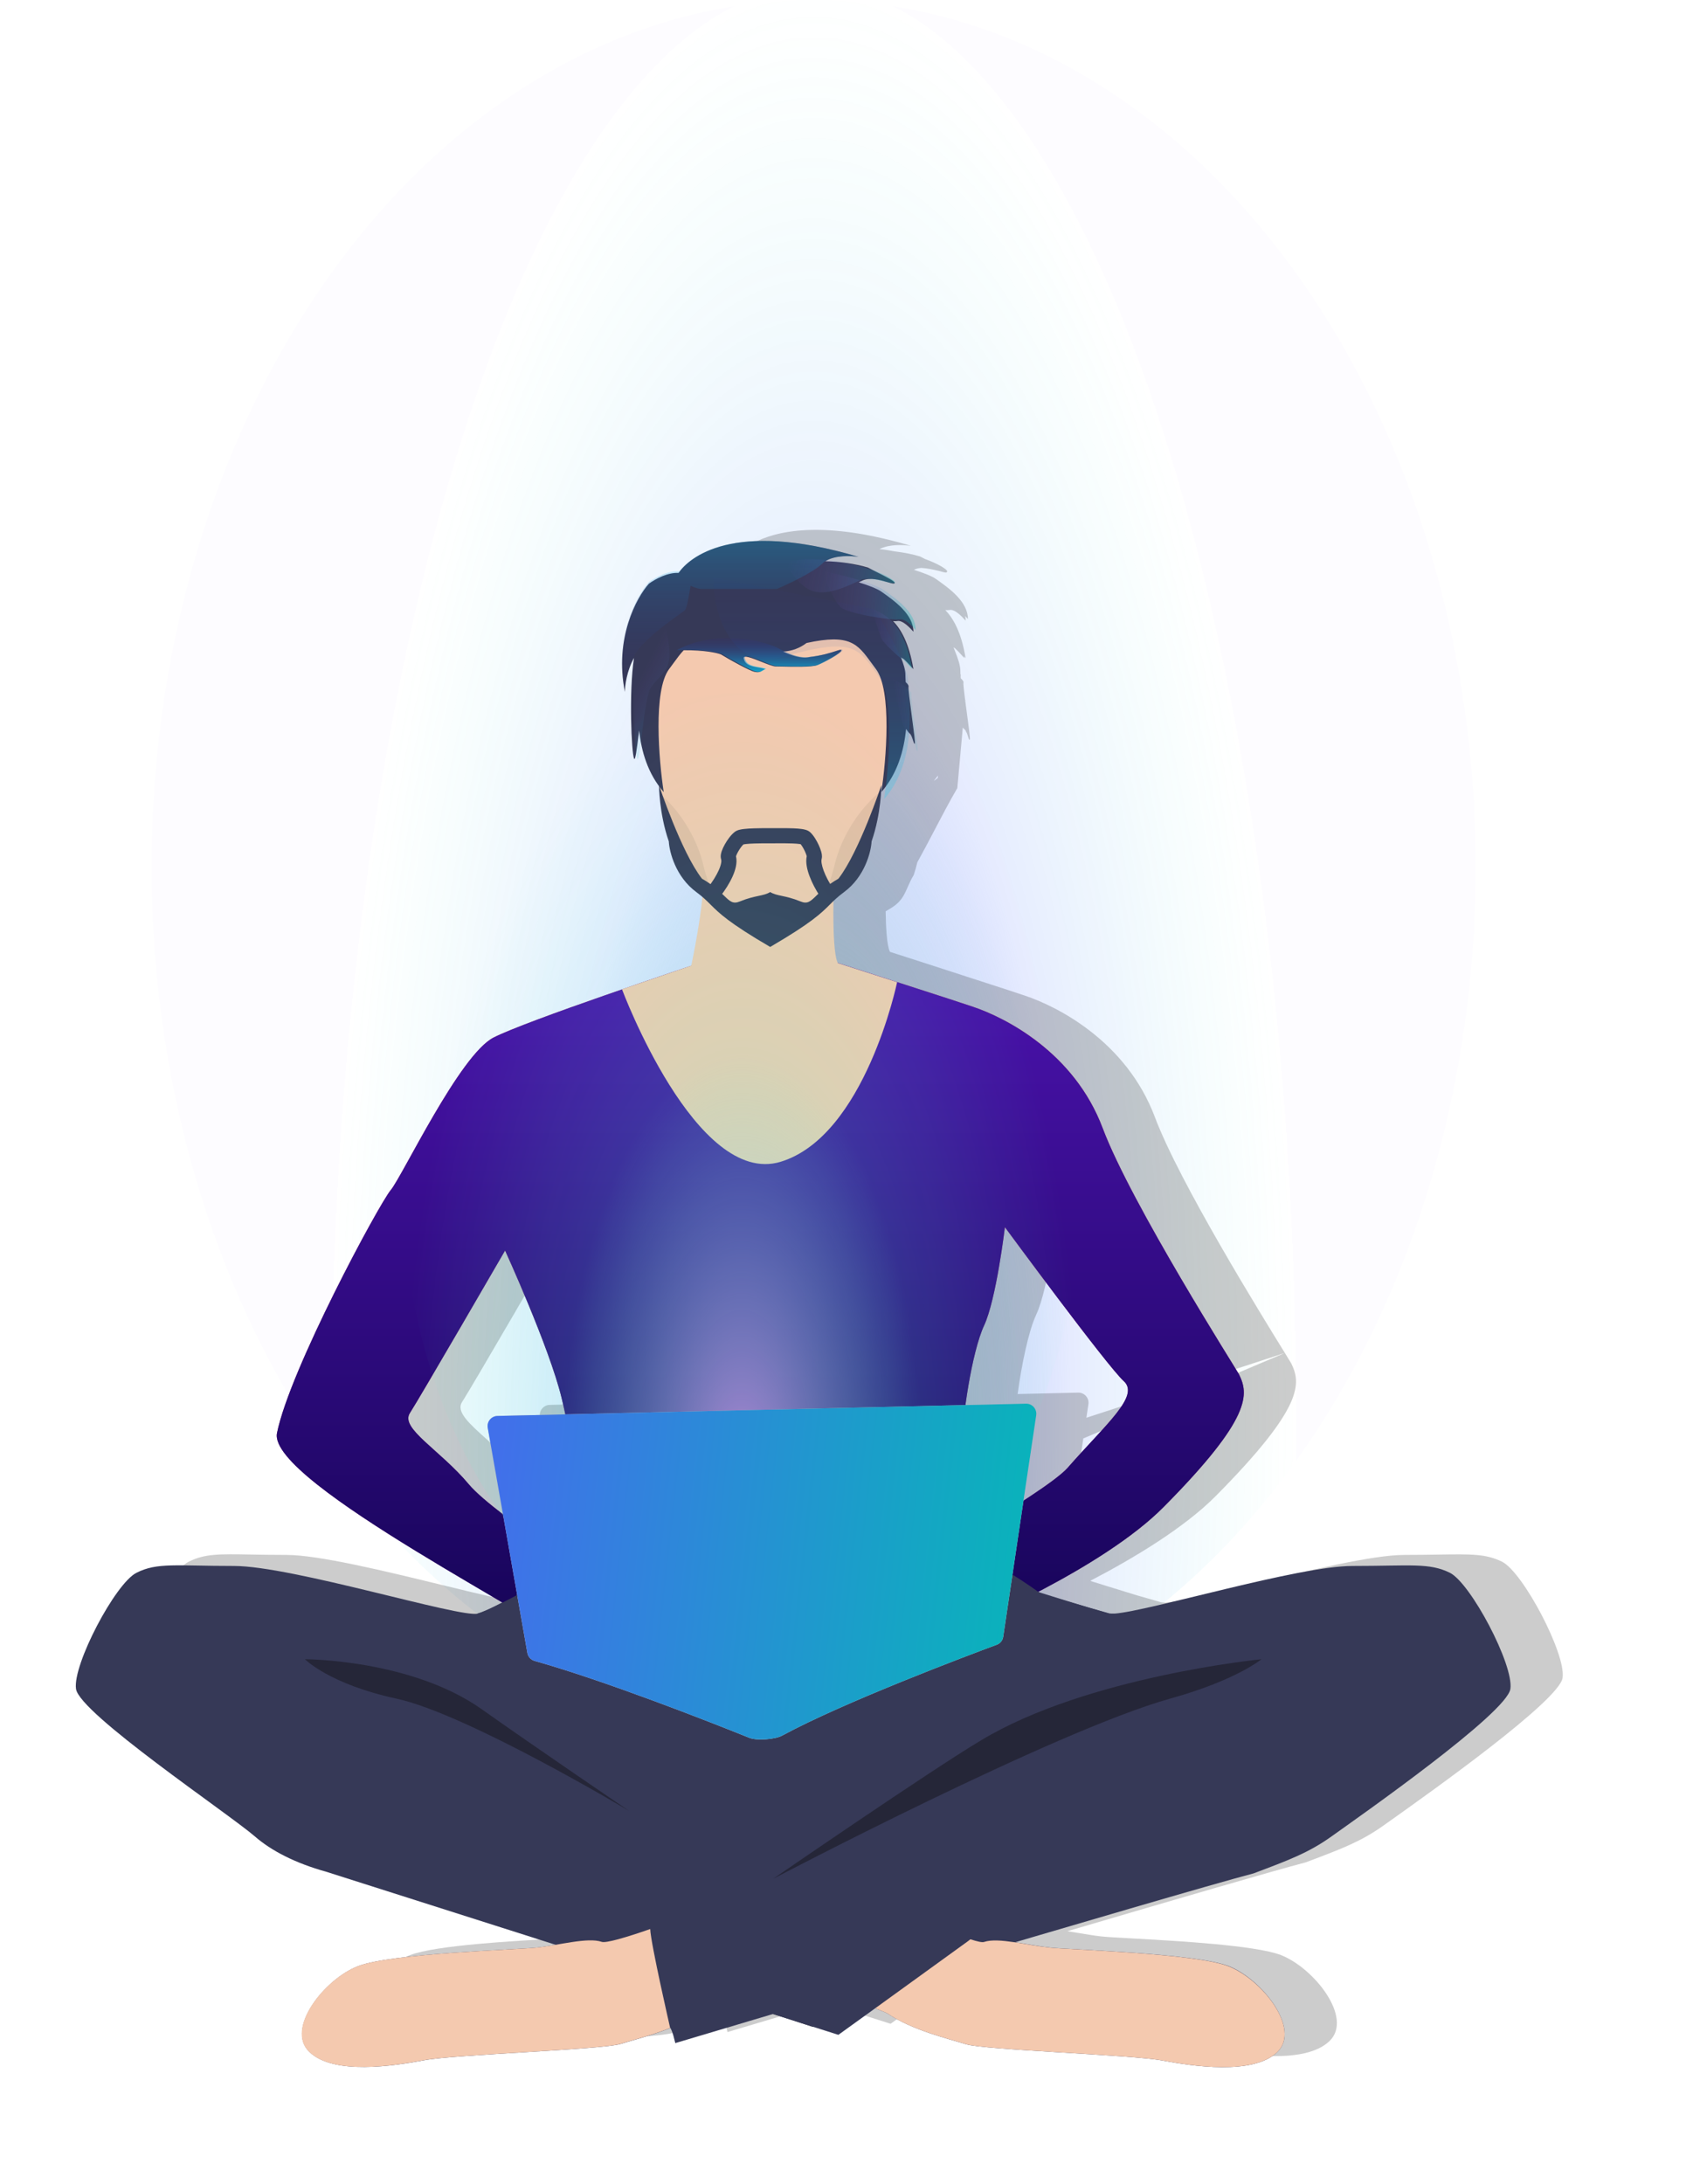<svg width="335" height="432" viewBox="0 0 335 432" fill="none" xmlns="http://www.w3.org/2000/svg">
<ellipse cx="161" cy="171.5" rx="131" ry="171.5" fill="url(#paint0_radial)"/>
<g opacity="0.2" filter="url(#filter0_f)">
<path fill-rule="evenodd" clip-rule="evenodd" d="M180.137 107.952L180.184 107.966C179.659 107.883 178.927 107.816 178.119 107.815C176.765 107.817 175.202 108.006 174.028 108.615C175.027 108.727 176.073 108.883 177.153 109.084C178.85 109.29 180.54 109.62 182.079 110.082C182.341 110.226 182.647 110.386 182.977 110.556C185.572 111.475 187.588 112.709 187.411 113.064C187.402 113.081 187.39 113.095 187.374 113.108C187.377 113.128 187.375 113.146 187.367 113.162C187.272 113.353 186.732 113.201 185.968 112.977C185.833 112.947 185.691 112.914 185.543 112.88L185.542 112.88C184.588 112.661 183.4 112.388 182.298 112.342C181.851 112.369 181.417 112.457 181.021 112.634C180.961 112.66 180.901 112.687 180.84 112.716C182.726 113.309 184.369 113.948 185.178 114.515C187.822 116.366 191.524 119.01 191.524 122.447C191.384 122.287 191.197 122.078 190.981 121.855C191.038 122.155 191.069 122.461 191.069 122.774C190.452 122.069 188.954 120.447 187.896 120.659C187.726 120.693 187.432 120.7 187.047 120.685C188.617 122.273 190.212 125.034 191.069 130.178C190.975 130.071 190.866 129.947 190.747 129.815C190.768 129.933 190.789 130.053 190.809 130.175C190.192 129.469 188.905 128.059 188.694 128.059L188.691 128.059L188.687 128.059C188.759 128.246 188.826 128.431 188.89 128.611C189.575 130.249 190.026 131.69 190.026 132.637C190.026 132.844 190.033 133.077 190.044 133.332C190.098 133.434 190.12 133.525 190.103 133.602C190.084 133.69 190.086 133.887 190.105 134.168C190.47 134.504 190.69 134.802 190.647 135.005C190.586 135.288 190.745 136.699 190.969 138.433L191.01 138.405L190.991 138.607C191.089 139.353 191.197 140.154 191.304 140.947C191.662 143.6 192.008 146.162 191.892 146.307C191.784 146.442 191.682 146.119 191.546 145.687C191.471 145.449 191.386 145.179 191.283 144.933C191.22 144.912 191.156 144.757 191.084 144.539C191.019 144.438 190.949 144.352 190.872 144.291C190.764 144.204 190.642 144.073 190.512 143.91L189.428 155.89C187.902 158.505 186.388 161.396 184.885 164.264C183.756 166.421 182.633 168.565 181.516 170.569C181.314 171.409 181.076 172.27 180.812 173.062C180.265 173.974 179.909 174.784 179.584 175.523C178.841 177.215 178.261 178.536 175.924 179.861C175.708 179.983 175.481 180.121 175.245 180.271C175.298 183.648 175.502 186.95 176.055 188.2L176.056 188.201C176.103 188.248 176.111 188.256 176.112 188.291C177.64 188.78 185.129 191.181 192.078 193.447C193.261 193.831 194.424 194.207 195.536 194.567H195.538L195.539 194.568L195.543 194.569C198.51 195.528 201.116 196.371 202.797 196.945C209.228 199.089 222.881 205.972 228.523 220.978C233.384 233.911 249.601 260.125 254.243 267.63L233.084 274.536C233.737 273.1 233.7 271.934 232.697 271.019C229.482 268.142 209.172 240.554 209.172 240.554C209.172 240.554 207.48 254.828 205.054 260.018C203.508 263.325 202.122 270.069 201.364 275.753L213.342 275.474C214.582 275.446 215.549 276.542 215.366 277.769L214.967 280.449L233.084 274.536C232.696 275.387 232.065 276.333 231.249 277.377L214.358 284.537L212.848 294.669C216.964 292.007 220.319 289.592 221.584 288.169C223.197 286.329 224.77 284.631 226.216 283.068C228.208 280.917 229.96 279.025 231.249 277.377L254.243 267.63L254.245 267.632L254.247 267.636C254.989 268.836 255.435 269.556 255.489 269.665C257.408 273.558 258.141 278.184 240.652 295.842C234.323 302.259 224.153 308.316 215.772 312.685L215.879 312.761C216.759 313.037 221.04 314.377 224.796 315.522C226.772 316.093 228.627 316.624 229.763 316.941C229.989 316.997 230.384 316.997 230.892 316.997C233.655 316.794 240.062 315.235 247.433 313.443H247.434C258.426 310.77 271.56 307.576 277.943 307.576C280.566 307.576 282.781 307.541 284.688 307.51C291.146 307.408 294.057 307.362 297.237 308.93C301.355 311.017 309.874 327.096 309.197 331.891C308.56 336.401 282.88 354.629 275.081 360.165L275.062 360.179L274.36 360.677L274.093 360.867L273.824 361.058C269.377 364.242 265.465 365.717 258.915 368.186L258.366 368.392C252.066 370.041 232.477 375.748 211.248 382L211.213 382.011C212.045 382.134 212.901 382.278 213.755 382.421H213.758L213.764 382.422C215.253 382.672 216.737 382.921 218.086 383.061C219.117 383.168 221.276 383.288 224.058 383.442H224.061H224.062H224.064C233.007 383.939 248.382 384.792 253.458 386.728C260.059 389.323 267.844 399.196 263.049 403.765C258.254 408.335 246.294 406.53 240.313 405.402C237.451 404.861 229.276 404.36 221.128 403.86C212.253 403.316 203.411 402.774 201.499 402.186C200.902 402.002 200.22 401.805 199.474 401.589C195.644 400.483 190.159 398.898 186.098 396.206C185.741 395.951 184.969 395.65 183.867 395.22L183.503 395.077L176.225 400.324L171.188 398.721L171.147 398.744L164.482 396.586L163.282 396.204C151.738 399.637 143.955 401.96 143.955 401.96C143.884 401.705 143.824 401.462 143.765 401.222C143.588 400.503 143.419 399.815 142.996 398.97C140.286 400.054 137.484 400.86 135.249 401.503L135.246 401.504L135.243 401.505L135.231 401.509C134.449 401.734 133.737 401.939 133.123 402.129C131.211 402.717 122.369 403.259 113.494 403.804C105.346 404.303 97.171 404.805 94.309 405.345C91.325 405.908 86.854 406.653 82.525 406.684C78.158 406.722 73.93 406.037 71.517 403.709C66.722 399.139 74.507 389.267 81.164 386.728C86.241 384.792 101.618 383.939 110.56 383.442H110.561C113.345 383.288 115.506 383.168 116.537 383.061C117.707 382.939 118.979 382.732 120.267 382.512L74.846 368.054C68.753 366.362 63.957 363.879 60.742 361.059C59.229 359.755 55.758 357.218 51.551 354.144C41.009 346.438 25.853 335.36 25.369 331.892C24.692 327.096 33.154 311.018 37.329 308.93C40.475 307.336 43.358 307.387 49.676 307.501C51.627 307.536 53.907 307.576 56.623 307.576C63.06 307.576 76.31 310.806 87.34 313.495C95.975 315.6 103.249 317.373 104.829 317.005L104.803 316.998C105.873 316.692 107.694 315.842 109.723 314.8L109.773 314.832C109.86 314.788 109.947 314.743 110.035 314.698L109.723 314.8C108.731 314.214 107.703 313.609 106.646 312.988C89.141 302.687 63.826 287.791 65.142 281.287C67.681 268.706 85.339 235.985 87.652 233.22C88.316 232.427 89.723 229.882 91.551 226.576L91.552 226.575C96.093 218.362 103.232 205.451 108.018 203.038C111.234 201.402 120.825 197.904 129.908 194.745C131.088 194.331 132.262 193.922 133.412 193.523L133.405 193.503L147.114 188.821C147.114 188.821 148.138 184.061 148.856 179.05C146.669 177.161 145.939 174.795 145.86 173.68C144.809 171.358 144.432 169.043 144.297 167.683C142.537 163.24 140.701 158.565 139.423 155.298V152.761C138.197 150.886 137.371 148.875 136.823 146.853C136.679 147.702 136.551 148.141 136.435 147.91C136.357 147.754 136.279 147.35 136.206 146.755C136.057 147.658 135.924 148.133 135.805 147.894C135.28 146.845 134.756 134.606 135.78 127.957C134.359 130.52 133.983 133.431 133.983 134.684C133.581 132.676 133.415 130.757 133.426 128.947C133.379 121.057 136.715 115.184 138.743 112.939C140.094 111.957 142.643 110.623 144.78 110.835C146.429 108.7 151.03 104.809 161.442 104.814C166.324 104.812 172.487 105.667 180.228 107.966C180.198 107.962 180.168 107.957 180.137 107.952ZM109.856 297.371L106.842 280.25C106.63 279.044 107.541 277.932 108.766 277.904L122.199 277.592C121.982 276.562 121.732 275.464 121.445 274.291C119.019 264.306 110.275 245.181 110.275 245.181C110.275 245.181 93.407 274.291 91.432 277.338C90.198 279.241 92.819 281.585 96.362 284.755C98.49 286.658 100.951 288.859 103.11 291.442C104.405 292.985 106.871 295.079 109.856 297.371ZM185.607 153.399C185.375 153.714 185.13 154.025 184.872 154.33L184.851 154.439C185.086 154.248 185.318 154.065 185.546 153.892C185.567 153.73 185.587 153.566 185.607 153.399Z" fill="black"/>
</g>
<path d="M102.37 315.403C105.755 315.629 128.773 328.943 134.188 332.159C125.895 327.815 94.472 319.183 94.472 319.183C96.051 318.732 99.267 317.096 102.37 315.403Z" fill="#363957"/>
<path d="M220.562 319.184C220.562 319.184 180.958 328.774 173.736 332.836C174.075 332.611 194.61 316.983 205.386 314.896C205.386 314.896 215.992 318.225 219.433 319.184C219.602 319.24 219.997 319.24 220.562 319.184Z" fill="#363957"/>
<path d="M112.412 325.558C112.469 325.671 112.469 325.784 112.356 325.84C111.904 326.179 112.017 326.009 112.412 325.558Z" fill="#C75454"/>
<path d="M245.159 271.851C244.764 271.061 223.833 238.17 218.192 223.164C212.55 208.157 198.898 201.274 192.466 199.131C190.153 198.341 186.091 197.043 181.747 195.633C173.962 193.094 165.499 190.386 165.499 190.386H138.702C138.702 190.386 129.393 193.489 119.577 196.93C110.494 200.09 100.903 203.588 97.688 205.224C90.974 208.609 79.634 232.642 77.321 235.406C75.008 238.17 57.35 270.892 54.812 283.472C52.837 293.232 110.832 321.892 112.412 325.559C114.274 323.528 122.68 315.404 122.68 315.404C122.68 315.404 119.972 313.711 116.192 311.173C131.706 311.906 169.674 310.552 175.147 310.834C176.219 310.891 177.403 310.834 178.644 310.778C180.337 312.019 191.225 321.61 191.225 321.61C191.225 321.61 218.023 310.496 230.321 298.028C247.81 280.37 247.077 275.743 245.159 271.851ZM92.779 293.627C87.025 286.745 79.127 282.57 81.101 279.523C83.076 276.477 99.944 247.366 99.944 247.366C99.944 247.366 108.689 266.491 111.115 276.477C113.54 286.406 113.371 290.976 112.356 294.079C111.453 296.843 110.663 298.761 109.873 306.998C102.991 302.259 95.431 296.787 92.779 293.627ZM211.253 290.355C208.996 292.894 200.082 298.592 192.071 303.218C191.451 297.689 190.548 288.945 190.435 285.785C190.266 281.047 192.297 267.394 194.723 262.204C197.149 257.013 198.841 242.74 198.841 242.74C198.841 242.74 219.151 270.328 222.367 273.205C225.582 276.138 218.869 281.667 211.253 290.355Z" fill="url(#paint1_linear)"/>
<path d="M245.159 271.851C244.764 271.061 223.833 238.17 218.192 223.164C212.55 208.157 198.898 201.274 192.466 199.131C190.153 198.341 186.091 197.043 181.747 195.633C173.962 193.094 165.499 190.386 165.499 190.386H138.702C138.702 190.386 129.393 193.489 119.577 196.93C110.494 200.09 100.903 203.588 97.688 205.224C90.974 208.609 79.634 232.642 77.321 235.406C75.008 238.17 57.35 270.892 54.812 283.472C52.837 293.232 110.832 321.892 112.412 325.559C114.274 323.528 122.68 315.404 122.68 315.404C122.68 315.404 119.972 313.711 116.192 311.173C131.706 311.906 169.674 310.552 175.147 310.834C176.219 310.891 177.403 310.834 178.644 310.778C180.337 312.019 191.225 321.61 191.225 321.61C191.225 321.61 218.023 310.496 230.321 298.028C247.81 280.37 247.077 275.743 245.159 271.851ZM92.779 293.627C87.025 286.745 79.127 282.57 81.101 279.523C83.076 276.477 99.944 247.366 99.944 247.366C99.944 247.366 108.689 266.491 111.115 276.477C113.54 286.406 113.371 290.976 112.356 294.079C111.453 296.843 110.663 298.761 109.873 306.998C102.991 302.259 95.431 296.787 92.779 293.627ZM211.253 290.355C208.996 292.894 200.082 298.592 192.071 303.218C191.451 297.689 190.548 288.945 190.435 285.785C190.266 281.047 192.297 267.394 194.723 262.204C197.149 257.013 198.841 242.74 198.841 242.74C198.841 242.74 219.151 270.328 222.367 273.205C225.582 276.138 218.869 281.667 211.253 290.355Z" fill="url(#paint2_linear)"/>
<path d="M152.975 398.391L178.644 390.549L160.817 400.93L152.975 398.391Z" fill="#252638"/>
<path d="M135.317 332.836C135.26 332.78 134.865 332.554 134.188 332.159C134.64 332.385 135.035 332.611 135.317 332.836Z" fill="#535353"/>
<path d="M298.866 334.077C298.189 338.872 269.192 359.182 263.494 363.244C258.924 366.516 254.919 367.983 248.036 370.578C232.296 374.696 133.624 404.146 133.624 404.146C133.342 403.13 133.229 402.284 132.665 401.155C128.998 402.622 125.162 403.581 122.792 404.315C119.125 405.443 89.958 406.402 83.978 407.53C77.998 408.659 66.038 410.52 61.243 405.894C56.447 401.325 64.233 391.452 70.89 388.913C77.547 386.374 101.919 385.698 106.263 385.246C110.607 384.795 116.361 383.159 119.125 384.118C119.972 384.4 123.864 383.272 128.716 381.579C128.603 379.774 128.547 378.645 128.547 378.645L154.442 371.199L149.646 325.332C149.646 325.332 160.93 282.851 205.949 315.234C205.949 315.234 215.992 318.168 219.433 319.127C219.659 319.183 220.054 319.183 220.561 319.183C227.444 318.675 256.949 309.762 267.612 309.762C279.121 309.762 282.788 309.085 286.906 311.116C291.025 313.203 299.543 329.282 298.866 334.077Z" fill="#363957"/>
<path d="M252.719 405.951C247.923 410.521 235.963 408.716 229.983 407.587C224.003 406.459 194.836 405.5 191.169 404.372C187.502 403.243 180.619 401.607 175.767 398.392C175.372 398.11 174.47 397.771 173.172 397.263L165.894 402.51L64.515 370.24C58.422 368.548 53.627 366.065 50.411 363.245C45.108 358.675 15.715 338.929 15.038 334.078C14.361 329.282 22.824 313.204 26.998 311.116C31.117 309.029 34.784 309.762 46.293 309.762C57.801 309.762 91.087 320.086 94.528 319.184C96.108 318.789 99.324 317.096 102.426 315.46C106.094 313.429 109.535 311.398 109.535 311.398C158.842 289.396 164.371 325.39 164.371 325.39L161.438 369.845C161.438 369.845 165.556 371.876 170.915 374.415L195.343 381.298L192.128 383.611C193.538 384.062 194.497 384.288 194.892 384.118C197.657 383.216 203.411 384.795 207.755 385.247C212.099 385.698 236.471 386.375 243.128 388.914C249.728 391.509 257.514 401.382 252.719 405.951Z" fill="#363957"/>
<path d="M124.485 358.223C124.485 358.223 92.384 338.985 78.393 335.995C65.135 333.118 60.34 328.21 60.34 328.21C60.34 328.21 81.383 328.21 95.374 338.139C104.909 344.909 124.485 358.223 124.485 358.223Z" fill="#252638"/>
<path d="M152.975 371.65C152.975 371.65 208.77 342.37 231.562 335.995C244.595 332.385 249.616 328.21 249.616 328.21C249.616 328.21 215.145 331.595 194.159 344.232C184.117 350.212 152.975 371.65 152.975 371.65Z" fill="#252638"/>
<path d="M252.719 405.951C247.924 410.521 235.963 408.715 229.983 407.587C224.003 406.459 194.836 405.5 191.169 404.371C190.097 404.033 188.8 403.694 187.333 403.243C183.722 402.171 179.209 400.704 175.768 398.391C175.373 398.109 174.47 397.771 173.172 397.263L191.508 384.005L192.015 383.61C193.426 384.062 194.385 384.287 194.78 384.118C197.544 383.215 203.298 384.795 207.643 385.246C211.987 385.698 236.358 386.375 243.015 388.913C249.729 391.509 257.514 401.381 252.719 405.951Z" fill="#F4C9AF"/>
<path d="M132.609 401.156C128.942 402.623 125.106 403.582 122.736 404.315C119.069 405.443 89.902 406.403 83.922 407.531C77.942 408.659 65.982 410.521 61.187 405.895C56.391 401.325 64.177 391.452 70.834 388.914C77.491 386.375 101.862 385.698 106.206 385.247C110.55 384.795 116.305 383.159 119.069 384.118C119.915 384.4 123.808 383.272 128.66 381.58C128.773 384.513 132.609 401.156 132.609 401.156Z" fill="#F4C9AF"/>
<path d="M162.809 182.93C162.809 182.93 151.921 187.838 141.089 178.981C141.089 178.981 145.151 188.12 152.88 188.684C160.553 189.249 162.809 182.93 162.809 182.93Z" fill="black" fill-opacity="0.2"/>
<path d="M165.781 190.499C165.781 190.442 165.781 190.442 165.725 190.386C164.427 187.452 165.048 173.236 165.048 173.236C165.048 173.236 138.363 166.466 139.097 171.656C139.83 176.846 136.784 191.007 136.784 191.007L123.075 195.689C123.075 195.689 137.686 234.842 154.442 229.821C171.197 224.743 177.516 194.279 177.516 194.279L165.781 190.499Z" fill="#F4C9AF"/>
<path fill-rule="evenodd" clip-rule="evenodd" d="M131.3 159.133C131.325 159.3 131.342 159.395 131.342 159.395C126.039 138.368 128.481 129.271 132.913 120.483C137.344 111.695 155.324 105.091 168.507 116.242C181.69 127.394 175.513 151.545 175.513 151.545C175.513 151.545 175.446 151.645 175.352 151.756C169.746 179.745 156.53 187.63 153.901 186.316C153.079 185.905 152.242 185.51 151.397 185.112C143.876 181.565 135.705 177.712 131.3 159.133Z" fill="#F4C9AF"/>
<path fill-rule="evenodd" clip-rule="evenodd" d="M131.341 160.344C131.341 160.344 131.337 160.321 131.33 160.279C131.864 162.552 132.453 164.634 133.093 166.537L136.401 173.815L139.901 177.315L144.901 181.815H145.401C142.472 180.589 140.359 176.084 139.104 170.873C138.108 166.738 135.33 161.099 130.522 156.92C130.771 158.025 131.044 159.166 131.341 160.344ZM165.198 170.873C166.202 166.704 169.019 161.005 173.901 156.815L172.901 162.815L167.901 173.815L164.401 177.315L159.401 181.815H158.901C161.83 180.589 163.943 176.084 165.198 170.873Z" fill="#101010" fill-opacity="0.07"/>
<path fill-rule="evenodd" clip-rule="evenodd" d="M150.104 177.216C149.144 177.422 147.966 177.675 146.401 178.315C145.023 178.879 144.436 178.308 143.277 177.18C142.376 176.304 141.131 175.092 138.901 173.815C134.79 168.544 130.401 155.315 130.401 155.315C130.401 155.315 130.401 160.865 132.339 166.443C132.452 168.53 133.699 173.454 137.779 176.458C139.072 177.41 139.808 178.145 140.593 178.929C142.285 180.619 144.201 182.532 152.401 187.315C160.601 182.532 162.516 180.619 164.209 178.929C164.994 178.145 165.73 177.41 167.022 176.458C171.103 173.454 172.35 168.53 172.463 166.443C174.401 160.865 174.401 155.315 174.401 155.315C174.401 155.315 170.012 168.544 165.901 173.815C163.671 175.092 162.425 176.304 161.525 177.18C160.366 178.308 159.779 178.879 158.401 178.315C156.835 177.675 155.657 177.422 154.698 177.216C153.782 177.02 153.065 176.866 152.401 176.458C151.736 176.866 151.02 177.02 150.104 177.216Z" fill="#363957"/>
<path fill-rule="evenodd" clip-rule="evenodd" d="M160.332 164.641C160.009 164.34 159.627 164.209 159.426 164.148C159.181 164.073 158.918 164.023 158.669 163.987C158.169 163.913 157.571 163.872 156.972 163.849C155.983 163.81 154.864 163.812 153.956 163.815L153.956 163.815C153.76 163.815 153.574 163.815 153.401 163.815V163.817C153.213 163.817 153.008 163.817 152.789 163.817L152.789 163.817L152.789 163.817C151.757 163.814 150.42 163.812 149.22 163.85C148.494 163.874 147.782 163.913 147.195 163.983C146.903 164.018 146.609 164.063 146.345 164.128C146.137 164.179 145.734 164.289 145.391 164.555C144.61 165.161 143.9 166.173 143.431 167.012C143.185 167.451 142.967 167.911 142.82 168.334C142.747 168.545 142.679 168.78 142.642 169.02C142.61 169.224 142.57 169.602 142.7 170.008C142.789 170.282 142.74 170.986 142.214 172.159C141.73 173.237 140.983 174.404 140.214 175.398L142.587 177.233C143.455 176.112 144.344 174.741 144.951 173.387C145.478 172.211 145.946 170.721 145.635 169.375C145.64 169.358 145.647 169.339 145.654 169.319C145.727 169.107 145.862 168.81 146.049 168.476C146.396 167.855 146.803 167.316 147.107 167.031C147.206 167.009 147.351 166.985 147.548 166.962C148.008 166.908 148.62 166.871 149.317 166.849C150.46 166.812 151.73 166.814 152.764 166.817H152.764C152.989 166.817 153.202 166.817 153.401 166.817L153.401 165.316L153.401 166.815C153.588 166.815 153.785 166.815 153.987 166.815L153.988 166.815C154.896 166.812 155.935 166.81 156.853 166.846C157.417 166.869 157.889 166.904 158.232 166.955C158.312 166.966 158.377 166.978 158.428 166.988C158.665 167.273 158.982 167.781 159.259 168.376C159.416 168.713 159.532 169.018 159.597 169.243C159.612 169.294 159.622 169.335 159.63 169.367C159.363 170.646 159.729 172.098 160.178 173.297C160.679 174.639 161.416 176.005 162.14 177.128L164.662 175.503C164.022 174.51 163.395 173.338 162.988 172.247C162.551 171.08 162.479 170.3 162.577 169.935C162.672 169.579 162.644 169.247 162.619 169.056C162.59 168.835 162.538 168.613 162.478 168.408C162.359 167.997 162.181 167.545 161.978 167.109C161.594 166.284 161.002 165.264 160.332 164.641ZM158.581 167.027C158.58 167.028 158.573 167.025 158.559 167.02C158.575 167.025 158.581 167.027 158.581 167.027ZM159.645 169.445C159.647 169.463 159.645 169.461 159.644 169.442L159.645 169.445ZM146.993 167.061C146.993 167.061 147 167.059 147.012 167.054C146.998 167.059 146.992 167.061 146.993 167.061Z" fill="#363957"/>
<path fill-rule="evenodd" clip-rule="evenodd" d="M125.449 130.142C124.028 132.705 123.652 135.616 123.652 136.87C121.537 126.293 125.944 118.184 128.412 115.452C129.724 114.497 132.166 113.212 134.264 113.333C136.322 110.384 144.859 102.715 169.897 110.152C168.389 109.914 165.18 109.804 163.321 111.02C166.093 111.079 169.139 111.485 171.748 112.267C172.236 112.536 172.875 112.859 173.539 113.196C175.277 114.074 177.189 115.042 177.036 115.348C176.938 115.544 176.369 115.377 175.571 115.143C174.212 114.746 172.189 114.153 170.69 114.819C170.446 114.928 170.192 115.052 169.927 115.188C171.866 115.792 173.565 116.448 174.392 117.027C177.036 118.878 180.738 121.522 180.738 124.959C180.121 124.254 178.623 122.633 177.565 122.844C177.395 122.878 177.101 122.886 176.716 122.871C178.286 124.458 179.881 127.22 180.739 132.363C180.122 131.658 178.835 130.248 178.623 130.248C178.58 130.248 178.453 130.164 178.269 130.02C178.81 131.397 179.152 132.596 179.152 133.421C179.152 133.833 179.178 134.344 179.215 134.937C179.589 135.279 179.816 135.583 179.772 135.788C179.683 136.202 180.063 139.014 180.429 141.73C180.787 144.383 181.133 146.946 181.017 147.09C180.909 147.225 180.807 146.902 180.671 146.47C180.514 145.971 180.31 145.325 179.997 145.074C179.795 144.912 179.545 144.597 179.287 144.2C178.88 148.372 177.639 152.944 174.392 156.69C175.361 150.344 176.507 136.594 173.334 132.363C173.032 131.96 172.75 131.572 172.48 131.202L172.479 131.201L172.479 131.201L172.479 131.2C169.664 127.335 168.206 125.333 159.601 127.186C158.33 128.153 156.797 128.78 154.957 128.894C156.466 129.597 158.62 130.357 160.114 129.984C162.691 129.68 164.399 129.116 165.388 128.79C166.123 128.547 166.46 128.436 166.46 128.662C166.46 129.19 163.022 131.041 161.7 131.57C160.631 131.998 156.796 131.907 154.668 131.856C154.164 131.844 153.756 131.835 153.503 131.835C152.978 131.835 151.829 131.376 150.649 130.906C148.858 130.192 146.997 129.451 147.157 130.248C147.427 131.601 148.784 131.832 150.02 132.043C150.523 132.128 151.006 132.211 151.388 132.364C151.133 132.448 150.961 132.56 150.8 132.664C150.459 132.885 150.171 133.072 149.272 132.892C148.443 132.726 144.513 130.601 142.662 129.455C141.879 129.142 139.398 128.592 135.294 128.621C134.605 129.335 133.971 130.206 133.247 131.2L133.247 131.201L133.247 131.201L133.246 131.201C132.976 131.572 132.694 131.96 132.391 132.363C129.218 136.594 130.364 150.344 131.334 156.69C128.163 153.032 126.905 148.587 126.469 144.495C126.43 144.806 126.391 145.113 126.353 145.413L126.353 145.413L126.353 145.416L126.353 145.418C125.993 148.278 125.708 150.547 125.474 150.08C124.949 149.03 124.425 136.791 125.449 130.142Z" fill="#363957"/>
<path opacity="0.3" d="M171.082 112.25C164.483 110.451 158.447 110.079 155.486 111.348C156.191 112.847 158.236 116.055 160.774 116.901C163.947 117.959 168.102 115.707 170.482 114.65C172.881 114.05 176.816 115.778 177.08 115.249C177.292 114.826 174.376 113.149 171.082 112.25Z" fill="url(#paint3_linear)"/>
<path opacity="0.3" d="M174.847 116.7C172.886 115.328 166.033 113.527 162.684 112.999C163.389 114.938 165.116 119.08 166.386 120.138C167.972 121.46 176.698 122.782 178.02 122.518C179.078 122.306 180.576 123.928 181.193 124.633C181.193 121.196 177.491 118.551 174.847 116.7Z" fill="url(#paint4_linear)"/>
<path opacity="0.3" d="M180.478 132.36C178.627 121.254 173.339 121.254 172.281 120.197C172.898 121.96 174.185 125.644 174.397 126.278C174.661 127.072 178.098 130.245 178.363 130.245C178.574 130.245 179.861 131.655 180.478 132.36Z" fill="url(#paint5_linear)"/>
<path d="M173.878 133.765C177.051 137.996 175.905 151.746 174.936 158.092C181.811 150.159 179.695 138.525 179.695 134.823C179.695 131.861 175.288 124.069 173.085 120.544L141.09 114.198C141.178 120.72 144.157 132.972 155.368 129.799C169.383 125.832 169.912 128.477 173.878 133.765Z" fill="url(#paint6_linear)"/>
<path opacity="0.5" d="M180.315 137.19C180.456 136.536 177.845 134.891 176.522 134.15C177.065 136.662 178.232 141.942 178.558 142.97C178.966 144.255 179.957 146.008 180.541 146.476C181.124 146.944 181.327 148.784 181.561 148.492C181.795 148.2 180.139 138.008 180.315 137.19Z" fill="url(#paint7_linear)"/>
<path fill-rule="evenodd" clip-rule="evenodd" d="M134.449 113.021C136.87 109.886 145.656 102.965 169.853 110.152C168.178 109.887 164.406 109.782 162.713 111.474C161.021 113.166 156.015 115.528 153.723 116.498H138.915C138.178 116.498 137.39 116.233 136.65 115.858C136.339 117.859 135.881 120.348 135.551 120.678C135.431 120.798 134.997 121.109 134.37 121.559C132.237 123.088 127.871 126.219 126.032 128.875C124.128 131.625 123.652 135.133 123.652 136.543C121.537 125.966 125.944 117.857 128.412 115.125C129.763 114.142 132.312 112.809 134.449 113.021Z" fill="url(#paint8_linear)"/>
<path opacity="0.5" d="M126.104 150.096C125.576 149.038 125.047 136.61 126.104 130L131.128 122.596C131.657 124.006 132.662 127.461 132.451 130C132.186 133.173 130.071 133.966 128.749 136.081C127.427 138.197 126.633 151.153 126.104 150.096Z" fill="url(#paint9_linear)"/>
<path d="M142.882 129.391C142 129.038 138.968 128.386 133.891 128.597C141.569 124.516 150.312 126.544 153.723 128.069C154.781 128.703 158.218 130.448 160.334 129.92C164.829 129.391 166.68 128.069 166.68 128.597C166.68 129.126 163.242 130.977 161.92 131.506C160.598 132.035 155.045 131.771 153.723 131.771C152.401 131.771 147.113 128.862 147.377 130.184C147.757 132.086 150.286 131.771 151.608 132.299C150.814 132.564 150.814 133.093 149.492 132.828C148.663 132.662 144.733 130.537 142.882 129.391Z" fill="url(#paint10_linear)"/>
<ellipse cx="146.804" cy="232.232" rx="67.389" ry="95.137" fill="url(#paint11_radial)"/>
<path d="M105.79 328.546C105.043 328.336 104.485 327.722 104.35 326.957L96.512 282.436C96.3 281.23 97.211 280.118 98.435 280.09L203.011 277.66C204.252 277.631 205.219 278.727 205.036 279.954L198.509 323.762C198.401 324.487 197.926 325.087 197.239 325.342C191.753 327.376 167.045 336.66 154.742 343.328C153.359 344.078 149.749 344.352 148.29 343.763C140.264 340.525 119.506 332.392 105.79 328.546Z" fill="url(#paint12_linear)"/>
<path d="M105.79 328.546C105.043 328.336 104.485 327.722 104.35 326.957L96.512 282.436C96.3 281.23 97.211 280.118 98.435 280.09L203.011 277.66C204.252 277.631 205.219 278.727 205.036 279.954L198.509 323.762C198.401 324.487 197.926 325.087 197.239 325.342C191.753 327.376 167.045 336.66 154.742 343.328C153.359 344.078 149.749 344.352 148.29 343.763C140.264 340.525 119.506 332.392 105.79 328.546Z" fill="url(#paint13_linear)"/>
<defs>
<filter id="filter0_f" x="0.331" y="79.814" width="333.905" height="351.906" filterUnits="userSpaceOnUse" color-interpolation-filters="sRGB">
<feFlood flood-opacity="0" result="BackgroundImageFix"/>
<feBlend mode="normal" in="SourceGraphic" in2="BackgroundImageFix" result="shape"/>
<feGaussianBlur stdDeviation="12.5" result="effect1_foregroundBlur"/>
</filter>
<radialGradient id="paint0_radial" cx="0" cy="0" r="1" gradientUnits="userSpaceOnUse" gradientTransform="translate(161 282.315) rotate(-90) scale(287.592 95.872)">
<stop stop-color="#FFE0D6" stop-opacity="0.74"/>
<stop offset="0.533" stop-color="#3C66FB" stop-opacity="0.13"/>
<stop offset="1" stop-color="#46FFD3" stop-opacity="0"/>
<stop offset="1" stop-color="#9309FF" stop-opacity="0.01"/>
</radialGradient>
<linearGradient id="paint1_linear" x1="150.44" y1="190.386" x2="150.44" y2="325.559" gradientUnits="userSpaceOnUse">
<stop stop-color="#D85855"/>
<stop offset="1" stop-color="#6E2287"/>
</linearGradient>
<linearGradient id="paint2_linear" x1="150.417" y1="190.386" x2="150.417" y2="325.559" gradientUnits="userSpaceOnUse">
<stop stop-color="#4B12AD"/>
<stop offset="1" stop-color="#150456"/>
</linearGradient>
<linearGradient id="paint3_linear" x1="156.187" y1="110.451" x2="176.626" y2="114.724" gradientUnits="userSpaceOnUse">
<stop stop-color="#B241EA" stop-opacity="0"/>
<stop offset="1" stop-color="#06B7B8"/>
</linearGradient>
<linearGradient id="paint4_linear" x1="163.285" y1="112.736" x2="181.375" y2="114.568" gradientUnits="userSpaceOnUse">
<stop stop-color="#B241EA" stop-opacity="0"/>
<stop offset="1" stop-color="#06B7B8"/>
</linearGradient>
<linearGradient id="paint5_linear" x1="172.547" y1="119.922" x2="180.626" y2="120.269" gradientUnits="userSpaceOnUse">
<stop stop-color="#B241EA" stop-opacity="0"/>
<stop offset="1" stop-color="#06B7B8"/>
</linearGradient>
<linearGradient id="paint6_linear" x1="158.655" y1="108.961" x2="158.655" y2="158.423" gradientUnits="userSpaceOnUse">
<stop stop-color="#320B84" stop-opacity="0"/>
<stop offset="1" stop-color="#00D4FF" stop-opacity="0.23"/>
</linearGradient>
<linearGradient id="paint7_linear" x1="176.641" y1="134.137" x2="180.257" y2="133.797" gradientUnits="userSpaceOnUse">
<stop stop-color="#B241EA" stop-opacity="0"/>
<stop offset="1" stop-color="#06B7B8" stop-opacity="0.2"/>
</linearGradient>
<linearGradient id="paint8_linear" x1="144.202" y1="103.475" x2="144.202" y2="136.766" gradientUnits="userSpaceOnUse">
<stop stop-color="#00D4FF" stop-opacity="0.29"/>
<stop offset="1" stop-color="#320B84" stop-opacity="0"/>
</linearGradient>
<linearGradient id="paint9_linear" x1="131.492" y1="124.395" x2="137.894" y2="127.658" gradientUnits="userSpaceOnUse">
<stop stop-color="#B241EA" stop-opacity="0"/>
<stop offset="1" stop-color="#06B7B8" stop-opacity="0.29"/>
</linearGradient>
<linearGradient id="paint10_linear" x1="148.693" y1="125.395" x2="148.693" y2="132.951" gradientUnits="userSpaceOnUse">
<stop stop-color="#320B84" stop-opacity="0"/>
<stop offset="1" stop-color="#00D4FF" stop-opacity="0.69"/>
</linearGradient>
<radialGradient id="paint11_radial" cx="0" cy="0" r="1" gradientUnits="userSpaceOnUse" gradientTransform="translate(146.804 293.705) rotate(-90) scale(159.537 67.388)">
<stop stop-color="#E8BAFF" stop-opacity="0.74"/>
<stop offset="0.533" stop-color="#46FFD3" stop-opacity="0.15"/>
<stop offset="1" stop-color="#46FFD3" stop-opacity="0"/>
</radialGradient>
<linearGradient id="paint12_linear" x1="150.747" y1="277.605" x2="150.747" y2="345.135" gradientUnits="userSpaceOnUse">
<stop stop-color="#BCBCBC"/>
<stop offset="1" stop-color="#DDDDDD"/>
</linearGradient>
<linearGradient id="paint13_linear" x1="99.824" y1="277.605" x2="211.454" y2="289.86" gradientUnits="userSpaceOnUse">
<stop stop-color="#4170EA"/>
<stop offset="1" stop-color="#06B7B8"/>
</linearGradient>
</defs>
</svg>
